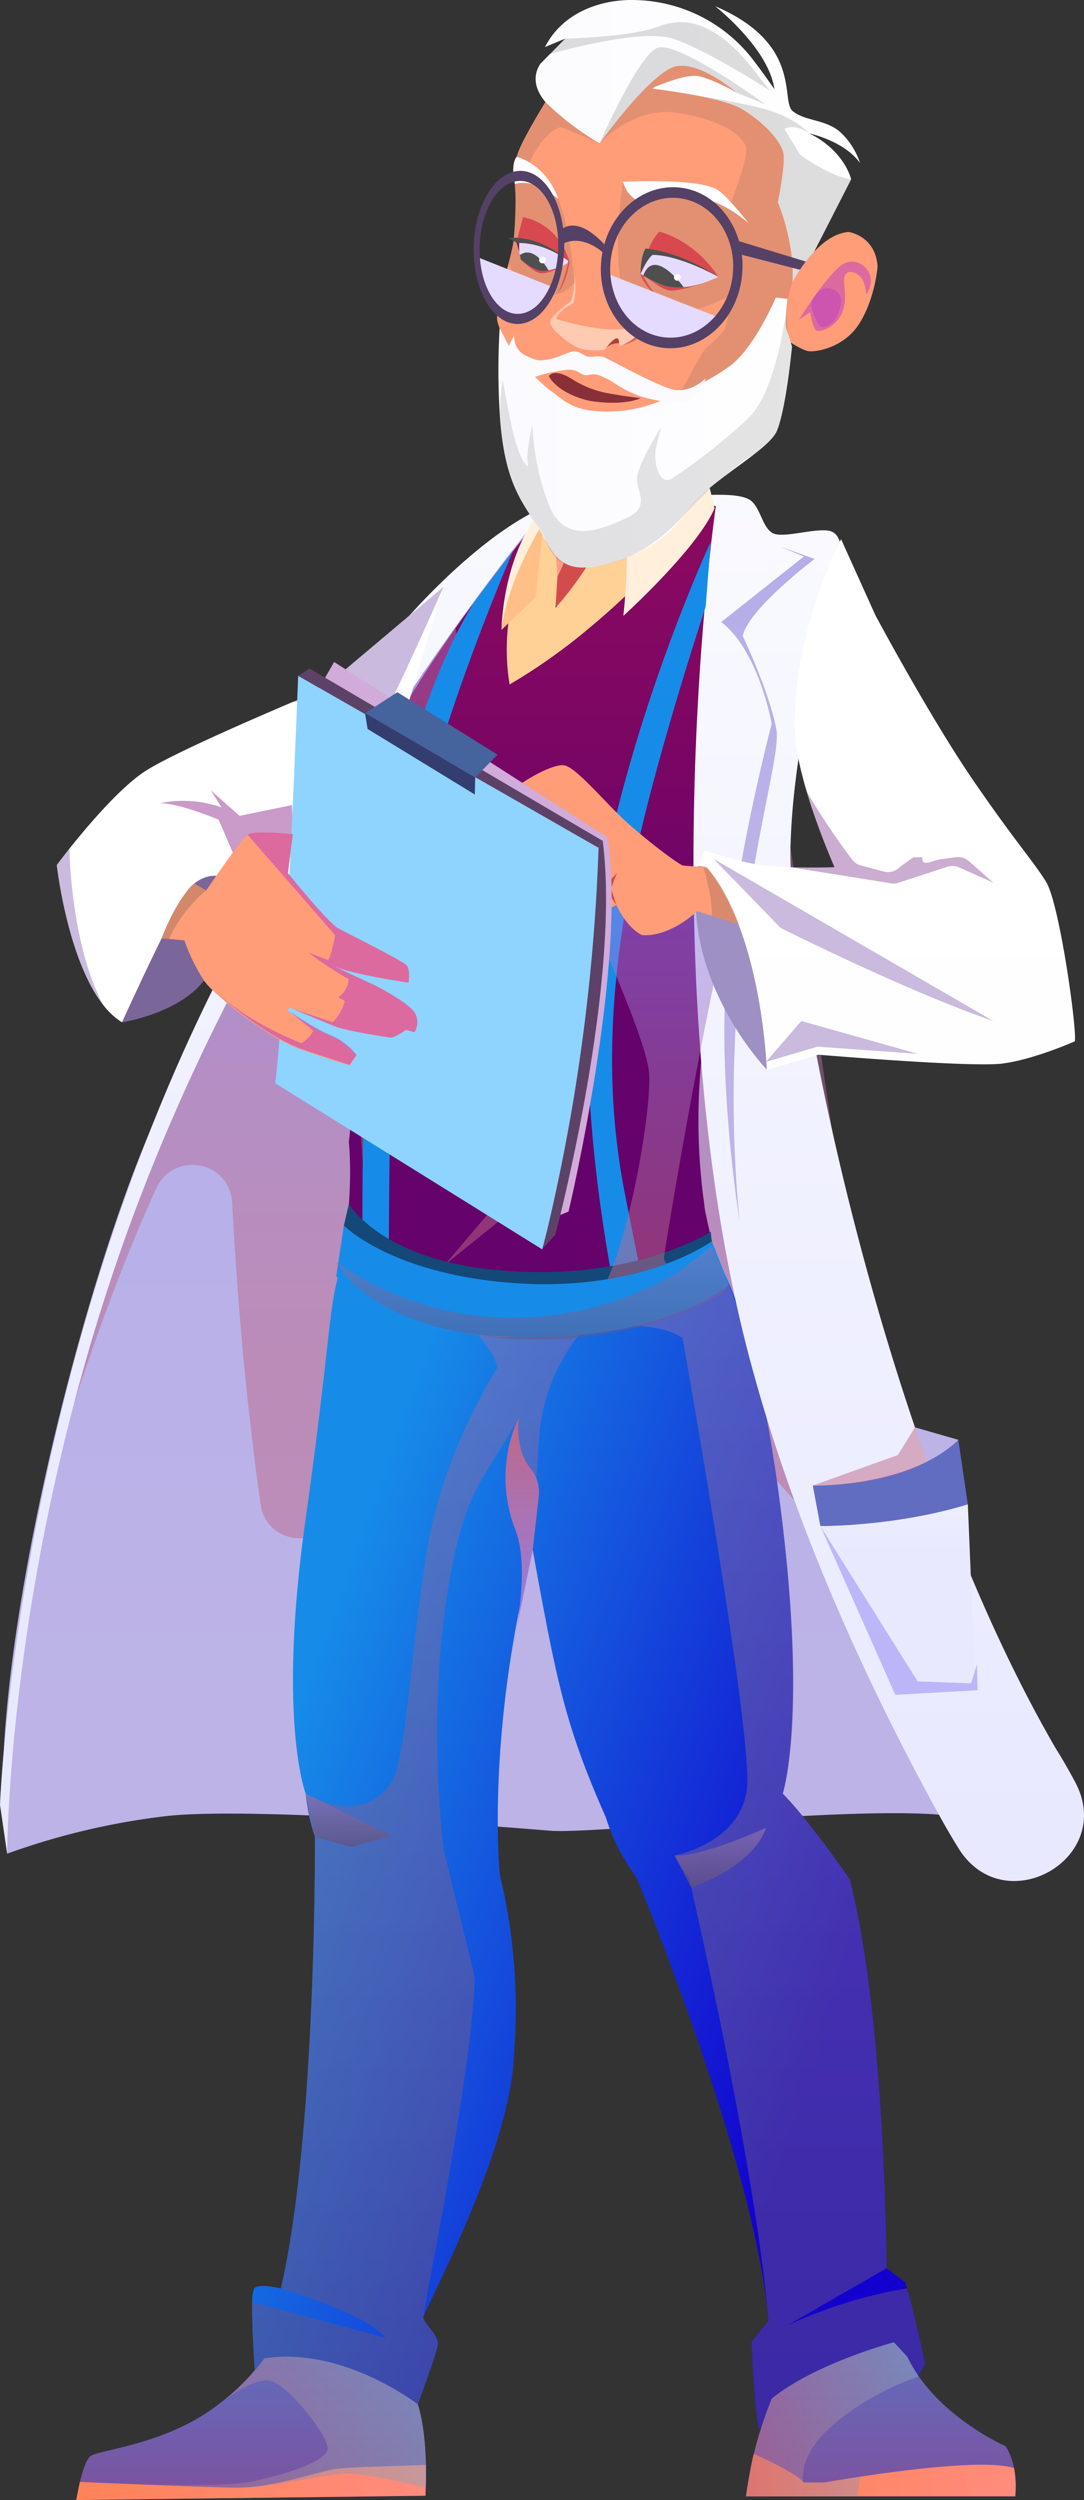 <svg xmlns="http://www.w3.org/2000/svg" xmlns:xlink="http://www.w3.org/1999/xlink" width="270.439" height="623.315" viewBox="0 0 270.439 623.315">
  <rect x="0" y="0" width="270.439" height="623.315" fill="#333333" stroke="none"/>
  <defs>
    <linearGradient id="linear-gradient" x1="-39.069" y1="0.901" x2="-39.069" y2="-0.316" gradientUnits="objectBoundingBox">
      <stop offset="0" stop-color="#bdb3e7"/>
      <stop offset="0.646" stop-color="#b2adea"/>
      <stop offset="1" stop-color="#aae"/>
    </linearGradient>
    <linearGradient id="linear-gradient-2" x1="-48.104" y1="0.806" x2="-48.104" y2="-0.453" gradientUnits="objectBoundingBox">
      <stop offset="0.011" stop-color="#be6888"/>
      <stop offset="1" stop-color="#8e81f4"/>
    </linearGradient>
    <linearGradient id="linear-gradient-3" x1="0.8" y1="0.757" x2="0.103" y2="0.324" gradientUnits="objectBoundingBox">
      <stop offset="0" stop-color="#1300ce"/>
      <stop offset="1" stop-color="#168ce8"/>
    </linearGradient>
    <linearGradient id="linear-gradient-4" x1="0.5" y1="1" x2="0.5" gradientUnits="objectBoundingBox">
      <stop offset="0.011" stop-color="#63517c"/>
      <stop offset="1" stop-color="#8e72b3"/>
    </linearGradient>
    <linearGradient id="linear-gradient-5" x1="0.5" y1="1" x2="0.5" y2="0" xlink:href="#linear-gradient-4"/>
    <linearGradient id="linear-gradient-7" x1="0.5" y1="1" x2="0.5" gradientUnits="objectBoundingBox">
      <stop offset="0" stop-color="#7c529d"/>
      <stop offset="1" stop-color="#616dc0"/>
    </linearGradient>
    <linearGradient id="linear-gradient-9" y1="0.5" x2="1" y2="0.5" gradientUnits="objectBoundingBox">
      <stop offset="0.022" stop-color="#ff8359"/>
      <stop offset="1" stop-color="#ff8b7c"/>
    </linearGradient>
    <linearGradient id="linear-gradient-10" x1="0" y1="0.5" x2="1" y2="0.5" xlink:href="#linear-gradient-9"/>
    <linearGradient id="linear-gradient-11" y1="0.5" x2="1" y2="0.5" gradientUnits="objectBoundingBox">
      <stop offset="0.011" stop-color="#be6888"/>
      <stop offset="1" stop-color="#8ea6ba"/>
    </linearGradient>
    <linearGradient id="linear-gradient-13" x1="0.5" y1="1" x2="0.5" gradientUnits="objectBoundingBox">
      <stop offset="0" stop-color="#8e81f4"/>
      <stop offset="0.989" stop-color="#be6888"/>
    </linearGradient>
    <linearGradient id="linear-gradient-14" x1="-70.309" y1="0.801" x2="-70.309" y2="-0.316" gradientUnits="objectBoundingBox">
      <stop offset="0" stop-color="#e8e9ff"/>
      <stop offset="1" stop-color="#fff"/>
    </linearGradient>
    <linearGradient id="linear-gradient-15" x1="-101.304" y1="0.606" x2="-101.304" y2="-0.364" gradientUnits="objectBoundingBox">
      <stop offset="0" stop-color="#65026b"/>
      <stop offset="0.994" stop-color="#a40e57"/>
    </linearGradient>
    <linearGradient id="linear-gradient-16" x1="-950.849" y1="-1.697" x2="-950.849" y2="-2.933" xlink:href="#linear-gradient"/>
    <linearGradient id="linear-gradient-17" x1="-102.124" y1="0.938" x2="-102.124" y2="-0.294" xlink:href="#linear-gradient-14"/>
    <linearGradient id="linear-gradient-18" x1="-266.295" y1="-1.574" x2="-265.324" y2="-1.574" xlink:href="#linear-gradient-7"/>
    <linearGradient id="linear-gradient-19" x1="-262.66" y1="-0.455" x2="-261.802" y2="-0.455" xlink:href="#linear-gradient-2"/>
    <linearGradient id="linear-gradient-20" x1="-266.932" y1="0.263" x2="-266.932" y2="-0.932" xlink:href="#linear-gradient-14"/>
    <linearGradient id="linear-gradient-21" x1="-361.358" y1="-2.317" x2="-361.358" y2="-3.276" xlink:href="#linear-gradient-2"/>
    <linearGradient id="linear-gradient-22" x1="-440.578" y1="0.554" x2="-440.578" y2="-0.426" xlink:href="#linear-gradient"/>
    <linearGradient id="linear-gradient-23" x1="-374.936" y1="0.401" x2="-374.936" y2="-0.566" xlink:href="#linear-gradient-2"/>
    <linearGradient id="linear-gradient-24" x1="-334.131" y1="-0.268" x2="-334.131" y2="-1.192" xlink:href="#linear-gradient-2"/>
    <linearGradient id="linear-gradient-25" x1="-208.776" y1="-0.428" x2="-208.776" y2="-1.298" gradientUnits="objectBoundingBox">
      <stop offset="0" stop-color="#ffd197"/>
      <stop offset="1" stop-color="#f9e0cc"/>
    </linearGradient>
    <linearGradient id="linear-gradient-26" x1="-887.332" y1="-1.862" x2="-887.332" y2="-2.793" gradientUnits="objectBoundingBox">
      <stop offset="0" stop-color="#ffbf86"/>
      <stop offset="1" stop-color="#f99d86"/>
    </linearGradient>
    <linearGradient id="linear-gradient-27" x1="-413.594" y1="-0.927" x2="-413.594" y2="-1.849" gradientUnits="objectBoundingBox">
      <stop offset="0" stop-color="#ffefdb"/>
      <stop offset="1" stop-color="#f9e0cc"/>
    </linearGradient>
    <linearGradient id="linear-gradient-28" x1="-493.033" y1="-1.234" x2="-493.033" y2="-2.141" xlink:href="#linear-gradient-27"/>
    <linearGradient id="linear-gradient-29" x1="-1274.869" y1="-2.421" x2="-1274.869" y2="-3.368" gradientUnits="objectBoundingBox">
      <stop offset="0" stop-color="#f99d86"/>
      <stop offset="1" stop-color="#ffbf86"/>
    </linearGradient>
    <linearGradient id="linear-gradient-30" x1="-0.131" y1="2.324" x2="0.905" y2="2.324" gradientUnits="objectBoundingBox">
      <stop offset="0" stop-color="#fbfbff"/>
      <stop offset="1" stop-color="#fff"/>
    </linearGradient>
    <linearGradient id="linear-gradient-31" x1="-0.43" y1="14.628" x2="0.722" y2="14.628" xlink:href="#linear-gradient-30"/>
    <linearGradient id="linear-gradient-32" x1="-0.15" y1="13.642" x2="0.9" y2="13.642" xlink:href="#linear-gradient-30"/>
    <linearGradient id="linear-gradient-33" x1="82.384" y1="8.251" x2="83.394" y2="8.251" gradientUnits="objectBoundingBox">
      <stop offset="0" stop-color="#ffeadb"/>
      <stop offset="0.994" stop-color="#c245ba"/>
    </linearGradient>
    <linearGradient id="linear-gradient-34" x1="93.138" y1="8.48" x2="93.138" y2="7.38" xlink:href="#linear-gradient-33"/>
    <linearGradient id="linear-gradient-35" x1="222.926" y1="14.412" x2="222.926" y2="13.394" xlink:href="#linear-gradient-33"/>
    <linearGradient id="linear-gradient-36" x1="0.078" y1="2.54" x2="1.082" y2="2.54" xlink:href="#linear-gradient-30"/>
    <linearGradient id="linear-gradient-37" x1="1.06" y1="3.449" x2="1.971" y2="3.449" xlink:href="#linear-gradient-30"/>
    <linearGradient id="linear-gradient-38" x1="0.5" y1="1" x2="0.5" y2="0" xlink:href="#linear-gradient-4"/>
    <linearGradient id="linear-gradient-39" x1="0.5" y1="1" x2="0.5" y2="0" xlink:href="#linear-gradient-2"/>
    <linearGradient id="linear-gradient-40" x1="0.5" y1="1.001" x2="0.5" y2="-0.001" xlink:href="#linear-gradient-2"/>
    <linearGradient id="linear-gradient-41" x1="17.883" y1="1.672" x2="17.883" y2="0.662" xlink:href="#linear-gradient-30"/>
    <linearGradient id="linear-gradient-42" x1="20.267" y1="3.941" x2="20.267" y2="2.706" xlink:href="#linear-gradient-14"/>
    <linearGradient id="linear-gradient-43" x1="52.409" y1="16.638" x2="53.501" y2="16.638" gradientUnits="objectBoundingBox">
      <stop offset="0.006" stop-color="#c245ba"/>
      <stop offset="1" stop-color="#ffeadb"/>
    </linearGradient>
    <linearGradient id="linear-gradient-44" x1="43.504" y1="6.325" x2="44.935" y2="6.325" xlink:href="#linear-gradient-43"/>
  </defs>
  <g id="Group_192" data-name="Group 192" transform="translate(-994.745 -305.473)">
    <path id="Path_655" data-name="Path 655" d="M1254.368,654.507c4.716,11.569-5.881,23.3-17.942,20.057l-.547-.144a41.352,41.352,0,0,0-6.254-.981c-24.932-2.28-87.088,4.826-98.116,3.915-12.143-1.012-73.866-5.915-95.258-3.7a177.054,177.054,0,0,0-40.165,9.426l-.446-3.029a135.664,135.664,0,0,1-.431-22.187.514.514,0,0,1,.018-.19c2.289-44.765,19.653-114.557,35.966-153.481.067-.141.116-.275.184-.416,21.276-50.521,77.585-141.879,85.312-148.288.14-.113.281-.226.443-.345.425-.324.85-.627,1.278-.932a.5.5,0,0,1,.1-.07,30.507,30.507,0,0,1,3.289-1.919c7.9-4.013,17.752-5.609,17.752-5.609l11.452-.009.743,0,6.2,0,9.139-.021,1.8.015,1.571-.006,6.761-.006-.1,18.091L1176.844,409s.416,4.056,1.192,11.006c4.215,37.078,19.332,156.25,41.492,175.748C1233.214,607.8,1245.617,633.048,1254.368,654.507Z" transform="translate(0.45 84.559)" fill-rule="evenodd" fill="url(#linear-gradient)"/>
    <path id="Path_656" data-name="Path 656" d="M997.721,584.431s13.36-47.718,29.9-83.757c4.328-9.429,18.366-6.825,18.914,3.536,1.073,20.3,3.136,47.44,7.1,75.226,1.58,11.1,17.523,11.4,19.549.373l15.961-86.8a9.9,9.9,0,0,1,17.129-4.8l86.049,96.46c6.544,7.333,18.617,1.69,17.189-8.032l-27.722-188.545a9.909,9.909,0,0,0-6-7.709l-60.3-25a9.87,9.87,0,0,0-11.822,3.35C1085.091,384.641,1016.106,485.878,997.721,584.431Z" transform="translate(6.12 101.064)" fill-rule="evenodd" opacity="0.5" fill="url(#linear-gradient-2)" style="mix-blend-mode: multiply;isolation: isolate"/>
    <g id="Group_184" data-name="Group 184" transform="translate(1013.756 618.845)">
      <path id="Path_657" data-name="Path 657" d="M1183.256,684l-1.834,3.209-8.494-7.339c-5.743,1.14-26.6,12.146-26.6,12.146l-4.588,8.494c-1.155-5.743-1.834-22.016-1.834-22.016l4.239-5.227c-3.212-39.092-32.842-110.345-32.842-110.345a61.965,61.965,0,0,1-3.613-5.688,44.868,44.868,0,0,1-4.093-9.448c-9.172-20.711-11.7-31.384-16.233-55.619-1.284-6.914-2.035-11.153-2.035-11.153-11.832,46.642-8.189,81.143-8.189,81.143a141.893,141.893,0,0,1,3.561,44.151c-.679,24.84-22.89,64.849-22.67,66.225.238,1.375,3.909,4.585,3.67,6.565-.22,1.981-5.028,14.989-5.028,14.989-16.988-11.685-38.3-11.465-38.3-11.465l-2.393,2.992s-.8-11.523-.633-17.046a8.723,8.723,0,0,1,.5-3.374c1.155-1.375,6.657,0,6.657,0,8.934-38.524,8.494-112.6,8.494-112.6a47.29,47.29,0,0,1-2.311-10.768s-7.119-18.327,0-68.557c6.018-42.613,5.719-53.482,8.561-61.774l6.5-.287L1130.776,408s10.141,12.535,16.545,63.9.382,69.932.382,69.932c6.422,6.419,16.731,21.334,16.731,21.334,8.953,34.856,9.173,96.988,9.173,96.988l4.585,3.432c.165.458.33.99.513,1.577C1180.576,671.255,1183.256,684,1183.256,684Z" transform="translate(-971.439 -408)" fill-rule="evenodd" fill="url(#linear-gradient-3)"/>
      <path id="Path_658" data-name="Path 658" d="M1183.256,684l-1.834,3.209-8.494-7.339c-5.743,1.14-26.6,12.146-26.6,12.146l-4.588,8.494c-1.155-5.743-1.834-22.016-1.834-22.016l4.239-5.227c-3.212-39.092-19.8-110.345-19.8-110.345a61.962,61.962,0,0,1-3.613-5.688s16.566-3.026,18.052-16.786c1.467-13.757-16.071-112.216-16.071-112.216-8-5.41-24.873-2-24.873-2h0a47.149,47.149,0,0,0-10.982,27.505l-.584,9.64c-7.454-4.768-4.432-15.371-4.432-15.371-7.883,14.619-12.287,16.548-16.267,35.339-7.381,34.832-2.482,72.237-2.482,72.237,2.054,8.714,7.779,31.94,7.779,31.94-.679,24.837-13.064,83.634-12.843,85.01.238,1.375,3.909,4.585,3.67,6.565-.22,1.981-5.028,14.989-5.028,14.989-16.988-11.685-38.3-11.465-38.3-11.465l-2.393,2.992s-.8-11.523-.633-17.046l33.2,8.916c-4.677-6.07-26.05-12.29-26.05-12.29,8.934-38.524,8.494-112.6,8.494-112.6a47.29,47.29,0,0,1-2.311-10.768s14.228,8.656,21.563-3.105c3.463-5.554,4.976-35.376,8.778-57.914,4.261-25.246,17.593-45.236,17.593-45.236l-4.071-11.116,4.738,10.6-15.118-20.912.789-2.256L1130.611,408s10.45,13.687,16.851,65.054.241,68.777.241,68.777c6.422,6.419,16.731,21.334,16.731,21.334,8.953,34.856,9.173,96.988,9.173,96.988l-24.675,14.219a118.526,118.526,0,0,1,29.773-9.209C1180.576,671.255,1183.256,684,1183.256,684Z" transform="translate(-971.439 -408)" opacity="0.5" fill="url(#linear-gradient-4)" style="mix-blend-mode: multiply;isolation: isolate"/>
      <path id="Path_659" data-name="Path 659" d="M1049.811,461.485l4.132,7.938s15.105-4.667,18.706-14.861C1072.649,454.562,1056.553,461.989,1049.811,461.485Z" transform="translate(-900.514 -312.246)" opacity="0.7" fill="url(#linear-gradient-5)" style="mix-blend-mode: multiply;isolation: isolate"/>
      <path id="Path_660" data-name="Path 660" d="M1019.693,451.786,1022,462.554l8.934,2.531,10.319-2.752Z" transform="translate(-962.451 -317.956)" opacity="0.7" fill="url(#linear-gradient-4)" style="mix-blend-mode: multiply;isolation: isolate"/>
      <path id="Path_661" data-name="Path 661" d="M1088.2,530.294c-.036,1.32-.092,2.091-.092,2.091l-87.137,1.067s1.522-9.634,3.668-11.009,13.907-2.439,25.225-8.567a51.945,51.945,0,0,0,6.4-4.126l.018-.018c.11-.073.532-.4,1.174-.88a57.508,57.508,0,0,0,10.438-10.713c19.573-3.066,38.3,11.465,38.3,11.465C1088.343,516.482,1088.324,526.113,1088.2,530.294Z" transform="translate(-1000.961 -223.509)" fill="url(#linear-gradient-7)"/>
      <path id="Path_662" data-name="Path 662" d="M1122.812,534.95h-67.179a96.671,96.671,0,0,1,6.458-24.379c10.878-8.824,30.452-14.035,30.452-14.035l3.338,3.6a33.449,33.449,0,0,0,2.7,4.658c7.925,11.575,21.833,17.666,21.833,17.666C1123.856,527.853,1122.812,534.95,1122.812,534.95Z" transform="translate(-888.541 -225.927)" fill="url(#linear-gradient-7)"/>
      <path id="Path_663" data-name="Path 663" d="M1001.882,510.768s31.032,1.351,39.594,1.4,20.793-4.23,24.461-4.689,22.279-.929,22.279-.929l-.113,7.653-87.137,1.073Z" transform="translate(-1000.965 -205.334)" fill="url(#linear-gradient-9)"/>
      <path id="Path_664" data-name="Path 664" d="M1057.577,505.637s10.591,4.625,12.424,7.152h5.2s37.943-6.776,47.33-3.576a27.712,27.712,0,0,1,.29,7.021h-67.187S1056.932,508.094,1057.577,505.637Z" transform="translate(-888.541 -207.211)" fill="url(#linear-gradient-10)"/>
      <path id="Path_665" data-name="Path 665" d="M1078.814,530.294c-.825-.183-14.087-3.264-18.987-3.411-5.025-.165-20.179,3.5-26.142,3.429-5.318-.073-24.2-.7-28.156-.844,3.906.129,22.251.642,28.4-.385,6.9-1.155,20.876-5.043,20.4-8.714-.44-3.668-10.31-16.163-14.677-16.731-3.338-.44-9.1,3.414-11.575,5.211a57.513,57.513,0,0,0,10.438-10.713c19.574-3.066,38.3,11.465,38.3,11.465C1078.961,516.482,1078.943,526.113,1078.814,530.294Z" transform="translate(-991.579 -223.509)" opacity="0.5" fill="url(#linear-gradient-11)" style="mix-blend-mode: multiply;isolation: isolate"/>
      <path id="Path_666" data-name="Path 666" d="M1070,531.5h5.208l8.971-1.449-.807,4.9h-27.738a96.671,96.671,0,0,1,6.458-24.379c10.878-8.824,30.452-14.035,30.452-14.035l3.338,3.6a33.449,33.449,0,0,0,2.7,4.658l-.052.348a66.317,66.317,0,0,0-20.732,11.612C1068.015,525.007,1070,531.5,1070,531.5Z" transform="translate(-888.541 -225.927)" opacity="0.5" fill="url(#linear-gradient-11)" style="mix-blend-mode: multiply;isolation: isolate"/>
      <path id="Path_667" data-name="Path 667" d="M1037.4,480.472c.082-.52,5.245-20.763,1.051-31.4a35.766,35.766,0,0,1,.862-27.985s-1.125,7.684,2.885,12.718a9.211,9.211,0,0,1,2.136,6.755L1042.8,454.1Z" transform="translate(-928.907 -381.079)" fill="url(#linear-gradient-13)" style="mix-blend-mode: multiply;isolation: isolate"/>
    </g>
    <path id="Path_668" data-name="Path 668" d="M1134.763,349.546l-6.128.9s-60.723,73.356-96.448,162.635-35.651,169.971-35.651,169.971l-1.791-12.168s4.383-122.959,67.316-229.585c0,0,8.271-27.774,11.349-33.585s28.988-31.98,28.988-31.98l-7.7,1.131s16.731-20.011,33.621-28.551l11.688-1.718-.761,2.286Z" transform="translate(0 84.577)" fill-rule="evenodd" fill="url(#linear-gradient-14)"/>
    <path id="Path_669" data-name="Path 669" d="M1122.108,350.289a8.278,8.278,0,0,1,1.507,4.793l-.049,14.65-.153,66.851a52.569,52.569,0,0,0-3.261,9.768c-1.7,6.327-3.6,14.861-5.5,24.165a151.6,151.6,0,0,0-1.589,51.523c-.034,1.758,4.193,18.531,4.193,18.531-1.382,1.553-39.566,25.8-92.031,1.317-1.4-.654-2.121-3.151-1.9-6.095.107-1.461-.877.923-.62-.52.785-4.386,2.723-16.951,1.663-28.972a172.966,172.966,0,0,0,.917-29.892c-.9-16.957-1.3-33.035-.425-43.674a64.1,64.1,0,0,1,.8-6.489c2.479-13.29,14.362-32.472,25.366-48.078,2.5-3.552,4.976-6.941,7.29-9.989,7.314-9.808,12.981-16.584,12.981-16.584l6.131-.9.471-.043,1.018-.122,2.968-.385.37-.027,9.595-1.171,9.209-1.088,8.13-1.012,2.739-.321,1.2-.125,1.067-.11a2.537,2.537,0,0,1,.642-.031,9.342,9.342,0,0,1,7.271,4.032Z" transform="translate(57.411 83.865)" fill-rule="evenodd" fill="url(#linear-gradient-15)"/>
    <g id="Group_185" data-name="Group 185" transform="translate(1164.856 428.838)">
      <path id="Path_670" data-name="Path 670" d="M1069.428,421.9l10.825,3.121-6.776,13.109Z" transform="translate(-1011.271 -189.398)" fill-rule="evenodd" fill="url(#linear-gradient-16)"/>
      <path id="Path_671" data-name="Path 671" d="M1148.532,666.8c10.181,19.054-17.7,34.865-29.1,16.511q-2.471-3.984-4.86-8.32c-17.773-32.273-36.947-73.472-47.971-116.522-9.179-35.865-12.547-74.34-13.177-108.426-.458-23.73.431-45.328,1.6-62.441l.046-.6c1.644-23.5,3.814-38.374,3.814-38.374s-1.376-.189-3.435-.3c-.5-.018-1.039-.052-1.623-.04-.516-.018-1.079-.009-1.66,0l-.135-.15-1.024-1.006-.605-.6s1.321-.2,3.267-.388q.5-.046,1.064-.1a56.542,56.542,0,0,1,6.486-.19l.022,0c2.732.1,5.214.483,6.437,1.476,2.381,1.981,2.8,6.5,5.266,8s10.313-1.2,14.139-.532c3.851.682,3.139,7.308,3.139,7.308a419.853,419.853,0,0,0-10.67,49.167c-.223,1.541-.425,3.063-.629,4.582l.006.037a174.7,174.7,0,0,0-1.455,18.684c-.425,30.054,22.3,147.964,66.035,223.527.141.242.284.477.434.712C1144.534,659.764,1146.283,662.585,1148.532,666.8Z" transform="translate(-1050.401 -345.835)" fill-rule="evenodd" fill="url(#linear-gradient-17)"/>
      <path id="Path_672" data-name="Path 672" d="M1061.089,434.321s23.9.562,36.314-11.395L1099.766,439s-18,6.957-36.791,5.407Z" transform="translate(-1028.421 -187.298)" fill="url(#linear-gradient-18)"/>
      <path id="Path_673" data-name="Path 673" d="M1061.706,429.955l18.7,42.091,20.521-1.153-.148-6.5-1.475,4.759-13.312-.489Z" transform="translate(-1027.152 -172.842)" opacity="0.5" fill="url(#linear-gradient-19)" style="mix-blend-mode: multiply;isolation: isolate"/>
      <path id="Path_674" data-name="Path 674" d="M1098.5,428.186l1.73,41.611-.926,3-13.311-.489-24.284-38.71S1080.323,433.767,1098.5,428.186Z" transform="translate(-1027.152 -176.481)" fill-rule="evenodd" fill="url(#linear-gradient-20)"/>
      <path id="Path_675" data-name="Path 675" d="M1086.58,421.9l-4.251,6.892-21.239,7.626s16.37.562,28.462-5.96Z" transform="translate(-1028.421 -189.399)" fill-rule="evenodd" opacity="0.5" fill="url(#linear-gradient-21)" style="mix-blend-mode: multiply;isolation: isolate"/>
      <path id="Path_676" data-name="Path 676" d="M1058.178,518.108s-5.156-31.622-3.438-59.391,11.477-64.483,11.477-64.483-3.2-18.152-12.6-25.378l20.613-16.322-5.905-2.473,8.589,3.069s-16.575,12.492-17.923,19.241c0,0,6.749,14.075,8.4,23.376S1051.687,450.475,1058.178,518.108Z" transform="translate(-1043.797 -337.139)" fill-rule="evenodd" fill="url(#linear-gradient-22)"/>
    </g>
    <path id="Path_677" data-name="Path 677" d="M1049.863,356.693l.728,4.948s-25.085,71.066-24.363,83.607c.7,12.116,1.495,56.313,1.541,59.066a.634.634,0,0,0,0,.138l-.022-.471-3.616-49.035c-.9-16.96-1.29-33.053-.425-43.668a64.88,64.88,0,0,1,.8-6.5C1026.995,391.5,1038.86,372.3,1049.863,356.693Z" transform="translate(58.558 105.333)" fill-rule="evenodd" opacity="0.5" fill="url(#linear-gradient-23)" style="mix-blend-mode: multiply;isolation: isolate"/>
    <path id="Path_678" data-name="Path 678" d="M1061.807,386.512,1044.469,438.3l-13.4,15.805,21.093-16.937Z" transform="translate(74.702 166.655)" fill-rule="evenodd" opacity="0.5" fill="url(#linear-gradient-24)" style="mix-blend-mode: multiply;isolation: isolate"/>
    <path id="Path_679" data-name="Path 679" d="M1090.325,336.432s-14.255,24.886-19.255,38.961c0,0-18.877,16.664-32.213,18.516,0,0-.749-9.445,1.657-14.259a157.727,157.727,0,0,0,12.572-27.777Z" transform="translate(90.489 63.667)" fill="#d34c4c"/>
    <g id="Group_186" data-name="Group 186" transform="translate(1119.862 418.796)">
      <path id="Path_680" data-name="Path 680" d="M1084.823,348.011c.033.241.073.507.089.773.058.532.113,1.064.131,1.644a.434.434,0,0,1,0,.156,43.476,43.476,0,0,1-.012,6.651,211.276,211.276,0,0,1-19.375,20.659l-.024,0c-2.76,2.607-5.758,5.272-8.943,7.919a143.112,143.112,0,0,1-19.873,14.063,52.9,52.9,0,0,1-.309-15.227,47.44,47.44,0,0,1,1.189-6.284,38.122,38.122,0,0,1,3.249-8.3l1.2-5.162.645-2.79.96-4.16,7.143-5.049.019-.024,4.679-3.316-.679,2.73a.892.892,0,0,0-.028.116c-.226,1.223-2.485,12.739-5.4,19.03-.446.941-.727,1.455-.727,1.455l-.5,7.892a81.274,81.274,0,0,0,14.894-24.268l.11-.33c.593-1.614,1.137-3.267,1.58-4.973l.122-.4,2.879-.892,13.142-4.09.217-.66.776-2.363,1.825-.266c0,.021.03.04.034.061A43.739,43.739,0,0,1,1084.823,348.011Z" transform="translate(-1034.795 -342.549)" fill-rule="evenodd" fill="url(#linear-gradient-25)"/>
      <path id="Path_681" data-name="Path 681" d="M1035.68,376.133l8.509-8.13,2.072-18.962.981-1.559S1038.012,355.857,1035.68,376.133Z" transform="translate(-1035.68 -332.404)" fill-rule="evenodd" fill="url(#linear-gradient-26)"/>
      <path id="Path_682" data-name="Path 682" d="M1069.742,356c-4.408,10.193-22.743,26.793-22.743,26.793.18-1.666.345-3.307.446-4.9l.024,0a130.054,130.054,0,0,0-.523-25.843l-1.993,4.472.11-.33,1.58-4.973.122-.4c.566-.284,1.305-.6,2.133-.92,4.178-1.669,10.97-3.769,14.105-4.722,1.058-.315,1.7-.5,1.7-.5l.9-2.13c0,.021.03.04.033.061a28.485,28.485,0,0,1,2.06,5.312c.079.235.159.471.22.73.177.605.361,1.229.513,1.813.009.067.043.15.055.217C1069.25,353.58,1069.742,356,1069.742,356Z" transform="translate(-1016.608 -342.549)" fill-rule="evenodd" fill="url(#linear-gradient-27)"/>
      <path id="Path_683" data-name="Path 683" d="M1035.68,381.55s.095-17.786,9.762-29.791l11.037-6.911-9.236,8.051S1037.333,367.83,1035.68,381.55Z" transform="translate(-1035.68 -337.821)" fill-rule="evenodd" fill="url(#linear-gradient-28)"/>
      <path id="Path_684" data-name="Path 684" d="M1039.852,351.863l1.21,16.319a65.118,65.118,0,0,0,6.837-23.333Z" transform="translate(-1027.1 -337.821)" fill-rule="evenodd" fill="url(#linear-gradient-29)"/>
    </g>
    <g id="Group_187" data-name="Group 187" transform="translate(1112.908 305.473)">
      <path id="Path_685" data-name="Path 685" d="M1073.65,341.4s-18.223,20.182-22.688,20.323-6.758-12.9-6.758-12.9Z" transform="translate(-1011.197 -231.579)" fill="#c7604f"/>
      <path id="Path_686" data-name="Path 686" d="M1040.212,335.566c-.841,3.564-.315,9.154-.315,9.154a101.033,101.033,0,0,1-.5,12.046c-.187,1.256-.63,3.13-1.177,5.248-1.281,4.967-3.047,11.291-2.895,14.1.223,3.973,10.713,18.443,13.342,25.02,2.647,6.584,3.662,9.069,4.456,9.915.645.672,5.382,2.537,11.566,2.885a2.679,2.679,0,0,0,.275-.009,30.578,30.578,0,0,0,4.511-.043c8.381-.7,31.5-10.912,34.5-14.445,1.531-1.785,3.212-9.961,4.493-17.578,1.234-7.357,2.1-14.185,2.1-14.185s5.046-19.13,4.37-27.915c-.516-6.388-10.967-18.137-21.545-24.779a35.293,35.293,0,0,0-9.494-4.359,16.861,16.861,0,0,0-1.941-.4c-12.813-1.825-27.4,3.16-33.83,10.484C1048.134,320.7,1041.033,332,1040.212,335.566Z" transform="translate(-1029.464 -296.491)" fill="#ff9d79"/>
      <path id="Path_687" data-name="Path 687" d="M1038.258,335.566c-.841,3.564-.315,9.154-.315,9.154a101.033,101.033,0,0,1-.5,12.046c-.186,1.256-.63,3.13-1.177,5.248,0,0,1.339,5.312,6.061,7.015s7.858,1.171,10.346-2.124c0,0-.7-12.177-4.053-20.854l-8.158-6.892s3.67-9.631,8.833-10.988l9.646,4.062s8.412-9.362,19.623-7.583,15.652,5.691,16.783,8.106-3.652,14.173-3.652,14.173-17.37-5.606-26.918-5.144c0,0-3.249,20.081.569,28.545,0,0,8.628,3.784,14.078,3.805,5.428.015,12.654-4.355,12.654-4.355s-1.192,7.021-2.017,8.778c-.826,1.773-3.787,3.75-5.251,5.575-1.442,1.828-13.32,25.237-16.1,27.542a10.023,10.023,0,0,1-5.7,2.25,30.578,30.578,0,0,0,4.511-.043c8.381-.7,31.5-10.912,34.5-14.445,1.531-1.785,3.212-9.961,4.493-17.578l-.009-.043s-1.926-2.268.052-10.933c1.978-8.644,5.979-26.06,5.979-26.06l-7.507-16.215-13.589-13.629-2.571-2.574-6.923-1.785a16.856,16.856,0,0,0-1.941-.4c-12.813-1.825-27.4,3.16-33.829,10.484C1046.18,320.7,1039.08,332,1038.258,335.566Z" transform="translate(-1027.51 -296.491)" fill="#4c4c4b" fill-rule="evenodd" opacity="0.16" style="mix-blend-mode: multiply;isolation: isolate"/>
      <path id="Path_688" data-name="Path 688" d="M1041.007,331.013s-.51.241-.024.015l.024-.015a68.7,68.7,0,0,0,13.421,10.2.226.226,0,0,1,.037-.067c.85-1.183,13.32-18.345,19.326-19.21,5.969-.859,14.157,6.064,14.839,6.669-.07-.037-.2-.113-.373-.214a.142.142,0,0,0-.071-.037c-.217-.134-.492-.284-.816-.465s-.718-.379-1.128-.6c-.379-.2-.813-.4-1.244-.611-.972-.465-2.091-.969-3.28-1.412l-1.158-.416-.037-.009a9.174,9.174,0,0,0-1.745-.41c-2.806-.373-8.35,1.782-10.551,2.7-.024.012-.027.03-.046.024-.568.244-.9.391-.9.391s.134.015.382.04c.489.067,1.452.18,2.732.355,0,0,.471.064,1.312.2.565.067,1.164.165,1.782.266a1.137,1.137,0,0,0,.2.034c.562.086,1.161.18,1.76.278.654.11,1.342.229,2.069.358,4.7.88,9.827,2.085,12.33,3.549,5.386,3.142,10.239,8.268,10.5,11.569s-1.446,11.725-1.446,11.725,4.625,10.7,3.534,21.285c-.095.889-.226,1.773-.4,2.662,0,0,.391-.835.951-2.014a72.294,72.294,0,0,1,3.582-6.947s7.788-15.172,10.6-20.72c0,0-1.519-7.033-10.429-11.453,0,0,8.818,1.9,12.657,7.412a18.191,18.191,0,0,0-5.224-7.99c-3.747-2.992-8.592-2.488-11.62-5.019-3.048-2.54,2.635-16.746-19.3-26.112,0,0,13.345,10.435,14.775,20.68-.285-.364-2.4-3.521-5.364-7.378a38.043,38.043,0,0,0-28.988-14.83h0a30.845,30.845,0,0,0-7.036.526c-4.787.96-11.933,3.607-15.863,11.19l5.062-2.106-3.775,3.839a.046.046,0,0,1-.04.009l-2.3,2.329S1036.165,325.49,1041.007,331.013Z" transform="translate(-1022.992 -305.473)" fill="url(#linear-gradient-30)"/>
      <path id="Path_689" data-name="Path 689" d="M1047.873,328.741s-2.348-7.959-10.371-10.484c0,0-1.608,1.534-.443,6.828,0,0,1.079-.575,3.674-.153S1047.873,328.741,1047.873,328.741Z" transform="translate(-1026.761 -279.182)" fill="url(#linear-gradient-31)"/>
      <path id="Path_690" data-name="Path 690" d="M1045.6,320.383a7.457,7.457,0,0,0,3.105,4.429s10.621-1.476,17.694.034c5.052,1.076,10.49,5.853,10.49,5.853s-5.159-6.55-7.507-8.149C1066.024,320.264,1055.516,320.031,1045.6,320.383Z" transform="translate(-1008.323 -275.082)" fill="url(#linear-gradient-32)"/>
      <path id="Path_691" data-name="Path 691" d="M1059.326,338.559s2.078,4.1,1.932,4.68-4.221,2.3-4.221,2.3-.211-.978-.578-1.165-2.947,1.409-3.353,2.088a16.73,16.73,0,0,1-6-.345c-2.378-.8-7.051-4.5-7.43-6.254s5.22-5.575,5.22-5.575a25.849,25.849,0,0,0,.892-6.321s.523,4.533-.391,6.883c0,0-3.435,1.574-4.261,3.882a70.63,70.63,0,0,0,10.643,2.375,29.33,29.33,0,0,0,7.687.015Z" transform="translate(-1020.548 -259.224)" opacity="0.58" fill="url(#linear-gradient-33)" style="mix-blend-mode: multiply;isolation: isolate"/>
      <path id="Path_692" data-name="Path 692" d="M1047.141,331.429a30.787,30.787,0,0,1,1.476,4.533c-.027.7-3.035,2.124-3.035,2.124s3.075-.7,3.967-1.978C1050.173,335.207,1047.141,331.429,1047.141,331.429Z" transform="translate(-1008.362 -252.094)" fill="#d46057" fill-rule="evenodd"/>
      <path id="Path_693" data-name="Path 693" d="M1047.4,334.317a4.424,4.424,0,0,0-3.17,1.091S1047.522,330.979,1047.4,334.317Z" transform="translate(-1011.143 -248.717)" fill="#ae4038" fill-rule="evenodd"/>
      <path id="Path_694" data-name="Path 694" d="M1066.45,333.2s-5.2,2.629-9.64,2.684-9.784-3.448-9.784-3.448l3.13-6.889S1060.316,327.657,1066.45,333.2Z" transform="translate(-1005.393 -264.182)" fill="#e4dbff"/>
      <path id="Path_695" data-name="Path 695" d="M1050.1,330.49s-4.594,3.029-7.467,2.244c-1.758-.483-4.71-2.806-4.71-2.806l-.987-4.676S1043.343,323.521,1050.1,330.49Z" transform="translate(-1026.153 -265.191)" fill="#e4dbff"/>
      <path id="Path_696" data-name="Path 696" d="M1036.931,329.1l1.522-5.914s8.589,1.048,11.642,11.153C1050.1,334.341,1042.573,327.727,1036.931,329.1Z" transform="translate(-1026.153 -269.042)" fill="#d7494f"/>
      <path id="Path_697" data-name="Path 697" d="M1047.026,334.867s1.773-7.846,4.734-10.5c0,0,8.6,1.941,14.69,11.26,0,0-8.607-5.263-16.911-5.975Z" transform="translate(-1005.393 -266.609)" fill="#d7494f"/>
      <path id="Path_698" data-name="Path 698" d="M1057.36,332.686s-7.372-10.316-10.1-2.962C1047.255,329.724,1052.876,333.658,1057.36,332.686Z" transform="translate(-1004.922 -261.039)" fill="#4f4f4f"/>
      <path id="Path_699" data-name="Path 699" d="M1044.407,330.655s-3.521-6.642-7.231-3.937l.238,1.134S1041.565,331.62,1044.407,330.655Z" transform="translate(-1025.649 -263.115)" fill="#4f4f4f"/>
      <path id="Path_700" data-name="Path 700" d="M1051.527,330.894s-5.722-4.841-13.054-4.719l-2.238-1.22S1043.369,323.653,1051.527,330.894Z" transform="translate(-1027.584 -265.595)" fill="#4f4f4f"/>
      <path id="Path_701" data-name="Path 701" d="M1066.45,332.789s-9.552-5.416-16.389-5.471c0,0-1.165.593-3.035,4.707,0,0,0-4.429,1.262-6.272C1048.288,325.753,1055.872,326.049,1066.45,332.789Z" transform="translate(-1005.393 -263.767)" fill="#4f4f4f"/>
      <path id="Path_702" data-name="Path 702" d="M1037.562,325.43l.016,2.281-.674-2.485Z" transform="translate(-1026.209 -264.85)" fill="#6b2442"/>
      <path id="Path_703" data-name="Path 703" d="M1047.726,328.233a17.376,17.376,0,0,0,5.865,7.033s-5.985-3.989-6.565-7.461Z" transform="translate(-1005.393 -259.547)" fill="#dc5157"/>
      <path id="Path_704" data-name="Path 704" d="M1043.227,327.024s-.645,4.829-2.956,7.742a28.7,28.7,0,0,0,2.6-8.02Z" transform="translate(-1019.284 -261.725)" fill="#dc5157"/>
      <path id="Path_705" data-name="Path 705" d="M1062.422,342.164s-3.83-.44-7.706-1.137a25,25,0,0,1-9.145-3.451c-4.933-3.173-6.024-.874-6.024-.874s1.9,4.242,10.233,6.159C1058.763,344.212,1062.422,342.164,1062.422,342.164Z" transform="translate(-1020.773 -242.904)" fill="#892f38" fill-rule="evenodd"/>
      <path id="Path_706" data-name="Path 706" d="M1061.592,329.482s-5.022,1.849-7.935,1.91c-2.145.043-6.113-3.286-6.113-3.286S1052.453,332.594,1061.592,329.482Z" transform="translate(-1004.328 -258.926)" fill="#d7494f"/>
      <path id="Path_707" data-name="Path 707" d="M1047.43,327.725s-3.335,2.081-5.594,1.947c-1.623-.095-4.361-2.836-4.361-2.836s2.54,2.133,4.664,2.247S1047.43,327.725,1047.43,327.725Z" transform="translate(-1025.034 -261.54)" fill="#d7494f"/>
      <path id="Path_708" data-name="Path 708" d="M1049.783,328.452a.83.83,0,1,0,1.009-.6A.826.826,0,0,0,1049.783,328.452Z" transform="translate(-999.778 -259.497)" fill="#fff"/>
      <path id="Path_709" data-name="Path 709" d="M1038.778,327.036a.83.83,0,1,0,1.011-.6A.833.833,0,0,0,1038.778,327.036Z" transform="translate(-1022.41 -262.407)" fill="#fff"/>
      <path id="Path_710" data-name="Path 710" d="M1039.648,315.219c1.1-.321,22.4-6.419,30.543-3.851,7.727,2.439,22.493,11.8,24.617,13.161-2.619-1.785-13.167-22.059-28.086-16.181-6.831,2.693-23.3,3.032-23.3,3.032Z" transform="translate(-1020.566 -301.752)" fill="#3a3a3a" fill-rule="evenodd" opacity="0.17"/>
      <path id="Path_711" data-name="Path 711" d="M1055.284,313.272c-.2-.128-.474-.278-.816-.465C1054.792,312.987,1055.067,313.137,1055.284,313.272Z" transform="translate(-990.089 -290.39)" fill="#680463" fill-rule="evenodd" opacity="0.4" style="mix-blend-mode: multiply;isolation: isolate"/>
      <path id="Path_712" data-name="Path 712" d="M1048.8,312.565c-.568.244-.9.391-.9.391s.134.015.382.04C1048.451,312.846,1048.623,312.715,1048.8,312.565Z" transform="translate(-1003.606 -290.888)" fill="#680463" fill-rule="evenodd" opacity="0.4" style="mix-blend-mode: multiply;isolation: isolate"/>
      <path id="Path_713" data-name="Path 713" d="M1043.7,333.231c.85-1.183,13.32-18.345,19.326-19.21,5.969-.859,14.158,6.064,14.839,6.669a.115.115,0,0,0,.049.031l7.1,2.842s-21.979-15.988-26.909-14.084C1053.342,311.328,1044.246,331.95,1043.7,333.231Z" transform="translate(-1012.229 -297.558)" fill="#3a3a3a" fill-rule="evenodd" opacity="0.17"/>
      <path id="Path_714" data-name="Path 714" d="M1051.246,313.194c4.7.88,9.827,2.085,12.33,3.549,5.386,3.142,10.239,8.268,10.5,11.569s-1.446,11.725-1.446,11.725,4.625,10.7,3.533,21.285l.553.648a72.273,72.273,0,0,1,3.582-6.947s7.788-15.172,10.6-20.72c-5.294-.624-12.734-6.144-12.734-6.144l-3.927-6.449c2.724-1.265,5.74.779,6.18,1.106-.358-.422-3.118-3.316-9.154-5.437C1067.244,315.972,1057.857,314.294,1051.246,313.194Z" transform="translate(-996.715 -289.594)" fill="#3a3a3a" fill-rule="evenodd" opacity="0.17"/>
      <path id="Path_715" data-name="Path 715" d="M1089.428,340.133s-17.853,9.191-30.562,10.291c-6.4.55-15.319-2.846-15.952-3.258a23.887,23.887,0,0,1-2.6-3.643s1.528,4.624,2.558,5.227,6.572,3.808,16.994,2.788S1089.428,340.133,1089.428,340.133Z" transform="translate(-1019.204 -234.195)" fill="#d34c4c" fill-rule="evenodd"/>
      <path id="Path_716" data-name="Path 716" d="M1051.274,330.508s-4.67-4.368-9.552-2.268l-1.373-2.653s3.451-5.385,11.374,2.934Z" transform="translate(-1019.122 -267.633)" fill="#554066"/>
      <path id="Path_717" data-name="Path 717" d="M1070.906,332.438l-15.135-3.9-.712-3.392,17.393,5.3Z" transform="translate(-988.871 -265.018)" fill="#554066"/>
      <path id="Path_718" data-name="Path 718" d="M1060.42,336.874s6.107-11.93,14-12.477c0,0,6.688.893,7.216,8.595,0,0-.578,7.876-4.5,14.154s-11.083,7.2-12.684,6.972-4.582-2.237-4.582-2.237A24.948,24.948,0,0,1,1060.42,336.874Z" transform="translate(-980.859 -266.556)" fill="#ff9d79"/>
      <path id="Path_719" data-name="Path 719" d="M1059.957,341.288s6.742-10.765,10.572-13.562l.113-.082c3.683-2.6,8.488,1.348,6.99,5.6a9.934,9.934,0,0,1-.844,1.813s-.241-3.28-1.577-4.545-3.161-1.657-3.821-.168.871,5.208-.566,8.989-5.355,5.034-6.388,4.744-1.666-4.637-1.666-4.637Z" transform="translate(-978.801 -261.593)" fill-rule="evenodd" opacity="0.58" fill="url(#linear-gradient-34)" style="mix-blend-mode: multiply;isolation: isolate"/>
      <path id="Path_720" data-name="Path 720" d="M1062.227,330.412c2.106-2.922,6.856-1,6.162,2.534l-.034.153c-1.061,5.077-3.918,5.694-4.946,5.489-.651-.128-1.614-2.433-2.231-4.108a3.411,3.411,0,0,1,.4-3.166C1061.778,331.039,1061.995,330.733,1062.227,330.412Z" transform="translate(-976.737 -257.121)" fill-rule="evenodd" opacity="0.58" fill="url(#linear-gradient-35)" style="mix-blend-mode: multiply;isolation: isolate"/>
      <path id="Path_721" data-name="Path 721" d="M1070.713,338.154,1044.571,327.9s.712,11.572,10.725,15.882S1070.713,338.154,1070.713,338.154Z" transform="translate(-1010.441 -259.352)" fill="#e4dbff" style="mix-blend-mode: soft-light;isolation: isolate"/>
      <path id="Path_722" data-name="Path 722" d="M1052.032,333.723l-18.394-7.305s.969,11.752,7.461,14.485S1052.032,333.723,1052.032,333.723Z" transform="translate(-1032.925 -262.399)" fill="#e4dbff" style="mix-blend-mode: soft-light;isolation: isolate"/>
      <path id="Path_723" data-name="Path 723" d="M1043.973,338.328c-1.4,11,5.3,21.035,14.958,22.413s18.623-6.425,20.023-17.428-5.3-21.038-14.958-22.413S1045.373,327.325,1043.973,338.328Zm19.69-14.809c8.39,1.2,14.2,9.912,12.99,19.467s-9,16.331-17.388,15.136-14.207-9.912-12.99-19.467S1055.273,322.324,1063.663,323.52Z" transform="translate(-1012.051 -274.071)" fill="#554066"/>
      <path id="Path_724" data-name="Path 724" d="M1033.409,339.578c.159,10.523,5.346,18.571,11.587,17.975s11.168-9.61,11.009-20.136-5.343-18.571-11.584-17.975S1033.25,329.051,1033.409,339.578Zm11.052-17.63c5.419-.52,9.921,6.471,10.059,15.612s-4.144,16.97-9.564,17.486-9.925-6.471-10.062-15.613S1039.039,322.465,1044.461,321.948Z" transform="translate(-1033.405 -276.81)" fill="#554066"/>
      <path id="Path_725" data-name="Path 725" d="M1039.424,344.235s6.7,7.161,9,8.69,4.579,4.459,10.753,5.055a34.082,34.082,0,0,0,15.062-1.858c4.676-1.647,12.886-4.832,19.033-9.4s11.358-16.973,11.358-16.973l2.959.293s-.819,6.095-.244,7.745,1.342,4.16,1.342,4.16-1.525,15.817-3.787,21.053-17.9,12.758-23.266,21.047-18.84,13.229-25.668,12.966-7.724-6-12.238-12.538-6.773-12.348-7.794-23.358a177.34,177.34,0,0,1-.181-23.795S1038.278,342.312,1039.424,344.235Z" transform="translate(-1029.258 -255.541)" fill="url(#linear-gradient-36)"/>
      <path id="Path_726" data-name="Path 726" d="M1042.573,343.448s2.225-1.244,8.243-2.066c3.539-.483,3.625,1.693,5.853,1.238s2.937.272,4.6.975,4.762,3.741,11.187,5.113,8.833,1,10.481-.523a16.092,16.092,0,0,0,2.943-4.734s-4.084,4.187-8.913,2.613-14.3-6.868-16.169-7.721-3.527.18-4.771-.422-2.3-1.485-3.683-1.088-3.429,1.507-5.621,1.886c-2.482.425-2.9.465-5.908-.978a5.147,5.147,0,0,1-2.733-4.875S1031.286,342.818,1042.573,343.448Z" transform="translate(-1027.954 -249.139)" fill="url(#linear-gradient-37)"/>
      <path id="Path_727" data-name="Path 727" d="M1107.313,329.867c.172-.929-2.136,22.6-9.811,29.755a146.043,146.043,0,0,1-19.1,15.087c-3.008,1.822-4.878-4.032-3.748-8.454l1.131-4.423s-6.306,9.918-6.079,13.219,3.378,6.865-2.879,9.634-15.087,6.529-19.063-3.414a62.76,62.76,0,0,1-4.1-19.971s-1.69,6.776-1.17,9.377-2.192-.782-3.763-7.935-2.46-12.746-2.46-12.746a48.774,48.774,0,0,0,1.485,22.746c3.83,11.59,7.384,12.492,9.243,17.434s4.875,7.7,13.735,6.153,16.086-7.326,20.631-12.458a108.588,108.588,0,0,1,15.46-13.925c3.332-2.262,7.73-3.27,9.215-11.985s2.378-16.19,2.378-16.19A21.013,21.013,0,0,1,1107.313,329.867Z" transform="translate(-1028.987 -255.362)" fill="#3a3a3a" opacity="0.14"/>
    </g>
    <path id="Path_728" data-name="Path 728" d="M1051.285,545.162s-14.421-60.124-5.875-106.98,28.019-88.513,28.019-88.513l-1.259,16.212s-13.5,40.648-18.507,66.922-7.042,51.85-1.659,79.352c5.333,27.245,6.5,31.084,6.5,31.084Z" transform="translate(98.625 90.889)" fill="#168ce8"/>
    <path id="Path_729" data-name="Path 729" d="M1024.887,546.518s-2.864-65.7,4.352-113.041c7.177-47.085,23.128-70.382,23.128-70.382l9.619-12.736s-21.16,48.522-26.3,81.908c-4.068,26.439-4.413,50.316-4.682,78.72-.26,27.322.049,38.927.049,38.927Z" transform="translate(60.834 92.308)" fill="#168ce8"/>
    <path id="Path_730" data-name="Path 730" d="M1024.066,403.684s7.641,13.2,34.764,16.245c35.3,3.958,55.5-9.331,55.5-9.331l.26,2.378s-10.242,13.381-51.731,11.049c-32.53-1.831-40.049-14.971-40.049-14.971Z" transform="translate(57.721 201.969)" fill="#144879"/>
    <path id="Path_731" data-name="Path 731" d="M1024.092,405.441s10.585,10.881,37.708,13.922c35.3,3.961,54.072-10,54.072-10l4.258,10.728s-16.4,15.288-57.89,12.953c-32.53-1.828-40.049-14.968-40.049-14.968Z" transform="translate(56.442 205.583)" fill="#168ce8"/>
    <path id="Path_732" data-name="Path 732" d="M1022.191,411.018a76.57,76.57,0,0,0,42.507,13.934,81.83,81.83,0,0,0,43.081-11.581l8.093-6.244s3.24,6.929,3.931,9.772-27.958,17.8-63.174,12.318C1028.261,424.794,1022.191,411.018,1022.191,411.018Z" transform="translate(56.442 209.05)" fill-rule="evenodd" opacity="0.5" fill="url(#linear-gradient-38)" style="mix-blend-mode: multiply;isolation: isolate"/>
    <g id="Group_188" data-name="Group 188" transform="translate(1109.311 521.102)">
      <path id="Path_733" data-name="Path 733" d="M1051.192,479.318a79.989,79.989,0,0,0,14.735-3.866,2.859,2.859,0,0,1-.657-1.32c.015-1.171,5.86-36.507,11.676-64.831,1.9-9.3,3.8-17.838,5.5-24.165L1055,379.881l-14-3.86s18.767,39.548,20.454,51.031C1062.547,434.476,1057.5,465.289,1051.192,479.318Z" transform="translate(-1014.19 -376.021)" fill-rule="evenodd" opacity="0.5" fill="url(#linear-gradient-39)" style="mix-blend-mode: multiply;isolation: isolate"/>
      <path id="Path_734" data-name="Path 734" d="M1041.6,415.105c-3.411-.189-6.489-.529-9.371-.941a73.145,73.145,0,0,0,11.062,1.158c.883-.012,1.824-.046,2.75-.073C1044.57,415.209,1043.137,415.194,1041.6,415.105Z" transform="translate(-1032.228 -297.581)" fill-rule="evenodd" opacity="0.5" fill="url(#linear-gradient-40)" style="mix-blend-mode: multiply;isolation: isolate"/>
    </g>
    <g id="Group_189" data-name="Group 189" transform="translate(1115.577 439.913)">
      <path id="Path_735" data-name="Path 735" d="M1069.368,429.56s-22.059-22.67-17.129-50.912l1.657-3.8S1074.118,398.109,1069.368,429.56Z" transform="translate(-998.818 -297.236)" fill="#9f90c4" fill-rule="evenodd"/>
      <path id="Path_736" data-name="Path 736" d="M1083.625,392.829c-1.8-.874-9.744-6.892-14.653-11.489s-11.639-12.663-14.6-13.381-12.171,4.609-15.637,8.405a20.2,20.2,0,0,0-4.454,7.357l4.823,2.173,8.161-6.177s-3.854,9.359-3.995,12.678l2.828,2.234.3,1.583,5.9,3.42,2.3.348,5.627,3.83s4.4.605,7-1.079c0,0,2.206,5.3,6.308,7.489,0,0,6.015,1.085,13.846-5.921l54.955,17.034s7.482-16.82-3.851-27.93C1138.477,393.4,1085.419,393.7,1083.625,392.829Z" transform="translate(-1034.278 -311.548)" fill="#ff9d79"/>
      <path id="Path_737" data-name="Path 737" d="M1087.4,349.458l8.577,18.99s13.672,25.558,24.488,41.287,14.726,19.754,18.07,25.14,7.694,36.406,7.186,39.762c0,0-10.273,4.588-18.189,5.563s-45.807-2.222-45.807-2.222l-12.865,3.805s-1.094-33.961-15.047-50.6l-2.081-.315,1.657-3.8a96.988,96.988,0,0,0,11.45,3.173c7,1.54,20.934.993,20.934.993s-9.667-21.658-9.937-34.511C1075.32,372.375,1087.4,349.458,1087.4,349.458Z" transform="translate(-998.394 -349.458)" fill-rule="evenodd" fill="url(#linear-gradient-41)"/>
      <path id="Path_738" data-name="Path 738" d="M1109.842,392.744l-8.521-3.805a4.164,4.164,0,0,0-2.986-.159l-12.229,3.992a4.2,4.2,0,0,1-1.305.2l-25.522-4.083,10.958-.006c-.523.416-.4-.932-1.348-3.176,0,0-3.246-7.317-3.111-8.1l-2.482-7.556a178.869,178.869,0,0,0,11.306,16.9,4.162,4.162,0,0,0,2.265,1.51l5.633,1.5a4.16,4.16,0,0,0,4.157-1.235l3.264-2.32h2.207c-.107,2.586,2.243.8,4.811.452l3.527-.474a4.159,4.159,0,0,1,3.307,1Z" transform="translate(-982.863 -307.105)" fill="#7c338b" fill-rule="evenodd" opacity="0.4" style="mix-blend-mode: multiply;isolation: isolate"/>
      <path id="Path_739" data-name="Path 739" d="M1052.985,375.528l16.741,17.242s31.411,15.774,53.06,23.2Z" transform="translate(-995.807 -295.845)" fill="#7c57ae" fill-rule="evenodd" opacity="0.4" style="mix-blend-mode: multiply;isolation: isolate"/>
      <path id="Path_740" data-name="Path 740" d="M1095.089,396.933l-29-8.176-8.829,10.2,12.863-3.8Z" transform="translate(-987.005 -268.641)" fill="#7c57ae" fill-rule="evenodd" opacity="0.4" style="mix-blend-mode: multiply;isolation: isolate"/>
      <path id="Path_741" data-name="Path 741" d="M1052.155,376.244s2.237,6.911,2.13,12.021l6.776,2.1s-3.46-9.524-7.87-13.965Z" transform="translate(-997.514 -294.373)" fill="#353535" fill-rule="evenodd" opacity="0.18"/>
      <path id="Path_742" data-name="Path 742" d="M1048.62,384.608l-2.3-3.33-3,1.038,5.424-5.612-1.452,3.742Z" transform="translate(-1015.681 -293.425)" fill="#d34c4c" fill-rule="evenodd"/>
    </g>
    <g id="Group_191" data-name="Group 191" transform="translate(1008.915 451.796)">
      <path id="Path_743" data-name="Path 743" d="M1028.225,377.3l5.446,4.135s-2.552,15.252-9.221,22.826-19.748,9.564-19.748,9.564a100.376,100.376,0,0,1,8.53-27.377C1019.786,373.318,1028.225,377.3,1028.225,377.3Z" transform="translate(-988.438 -305.251)" fill="#7b669a" fill-rule="evenodd"/>
      <path id="Path_744" data-name="Path 744" d="M999.381,422.7s2.589,23.351,11.529,34.807a17.876,17.876,0,0,0,4.735,4.4s13.641-30.048,16.847-33.5,6.66-3.02,6.66-3.02l15.368-3.53,6.089,1.3,5.309,2.228,7.271,3.108,22.621-75.027a.628.628,0,0,1,.034-.119l-30.6,25.769-6.856,2.873c-.015.024-.015.024-.043.009-10.56,4.487-30.207,13.033-36.739,17.183-6.321,4.025-14.622,13.855-19.085,19.436C1000.594,421.068,999.381,422.7,999.381,422.7Z" transform="translate(-999.381 -353.346)" fill-rule="evenodd" fill="url(#linear-gradient-42)"/>
      <path id="Path_745" data-name="Path 745" d="M1026.048,385.495l-3.539-8.213s-9.93-4.23-14.741-4.1a28.864,28.864,0,0,1,15.472,1.03l-2.7-4.273,7.2,6.373,13.054-2.681.245,7.265Z" transform="translate(-982.135 -319.227)" fill="#7c0477" fill-rule="evenodd" opacity="0.4" style="mix-blend-mode: multiply;isolation: isolate"/>
      <path id="Path_746" data-name="Path 746" d="M1025.544,379.115l-6.856,2.873c6,.092,10.148.174,10.148.174a34.331,34.331,0,0,1,4.514,17.832c5.117-6.477,21.769-44.31,22.756-46.529a.657.657,0,0,1,.034-.119Z" transform="translate(-959.677 -353.346)" fill="#7c57ae" fill-rule="evenodd" opacity="0.4" style="mix-blend-mode: multiply;isolation: isolate"/>
      <path id="Path_747" data-name="Path 747" d="M999.381,378.781s2.589,23.351,11.529,34.807c-8.158-15.411-8.372-38.848-8.372-38.848l-.012-.04C1000.594,377.152,999.381,378.781,999.381,378.781Z" transform="translate(-999.381 -309.43)" fill="#7c57ae" fill-rule="evenodd" opacity="0.4" style="mix-blend-mode: multiply;isolation: isolate"/>
      <g id="Group_190" data-name="Group 190" transform="translate(54.5 18.721)">
        <path id="Path_748" data-name="Path 748" d="M1074.99,499.751l8-3.246s14.711-61.79,9.729-93.259l-68.211-43.775-3.7,6.461Z" transform="translate(-1009.819 -359.471)" fill="#d1abd9"/>
        <path id="Path_749" data-name="Path 749" d="M1083.822,503.611s18.9-68.517,13.959-100.17L1022.928,360.6s-2.892,77.956-5.716,101.594Z" transform="translate(-1017.212 -357.153)" fill="#8ed4ff"/>
        <path id="Path_750" data-name="Path 750" d="M1019.082,361.8l2.875-1.786,72.981,42.878-1,1.751Z" transform="translate(-1013.367 -358.356)" fill="#5d4267"/>
        <path id="Path_751" data-name="Path 751" d="M1039.037,475.908l3.185-3.527s16.518-62.331,11.774-98.394l-1,1.751A482.76,482.76,0,0,1,1039.037,475.908Z" transform="translate(-972.329 -329.619)" fill="#5d4267"/>
        <path id="Path_752" data-name="Path 752" d="M1057.6,377.512l-5.568,5.667-27.487-16.007,8.047-5.234Z" transform="translate(-1002.137 -354.398)" fill="#45639d"/>
        <path id="Path_753" data-name="Path 753" d="M1051.916,383.916l.113-4.259-27.487-16.007.632,3.931Z" transform="translate(-1002.137 -350.877)" fill="#333d6f"/>
      </g>
      <path id="Path_754" data-name="Path 754" d="M1007.932,399.792l5.685.471a47.181,47.181,0,0,0,5.043,10.251,18.119,18.119,0,0,0,2.133,2.311c.073.061.128.116.2.177,4.612,4.359,14.515,12,21.872,14.564,6.458,2.237,11.9,3.921,11.9,3.921l1.727-2.445a15.826,15.826,0,0,0-6.523-4.97c-3.775-1.531-9.4-5.407-10.389-6.076l-.138-.1.406-.9s.22.1.608.263l.141.058c2.063.877,7.806,3.338,10.551,4.386,3.374,1.323,13.944,2.83,13.944,2.83,1.391-.116,3.784-1.944,3.784-1.944l2.136.6a4.6,4.6,0,0,0,.031-4.918c-1.611-2.574-9.824-6.752-9.824-6.752l-10.343-4.79c4.958,2.121,18.654,4.09,18.654,4.09s.544-3.078-.428-4.264c-.981-1.171-14.289-7.766-16.973-9.194s-12.681-13.843-12.681-13.843l1.232-9.7s-9.588-1.055-11.285.125c-1.708,1.2-10.312,13.876-10.312,13.876l-3-1.715C1011.658,389.9,1007.932,399.792,1007.932,399.792Z" transform="translate(-981.796 -312.15)" fill="#ff9d79"/>
      <path id="Path_755" data-name="Path 755" d="M1019.092,379.252a34.2,34.2,0,0,0-9.285,12.137l-1.874-.15s3.356-9.35,8.167-13.7Z" transform="translate(-981.794 -303.591)" fill="#3d3d3d" fill-rule="evenodd" opacity="0.23"/>
      <path id="Path_756" data-name="Path 756" d="M1012.237,386.288c4.615,4.356,14.518,12,21.875,14.561,6.455,2.24,11.9,3.921,11.9,3.921l1.727-2.445a15.824,15.824,0,0,0-6.522-4.97c-3.775-1.531-9.4-5.4-10.386-6.076l6.113,5a8.547,8.547,0,0,1-2.919,3.09S1021.678,394.929,1012.237,386.288Z" transform="translate(-972.943 -285.601)" fill-rule="evenodd" opacity="0.58" fill="url(#linear-gradient-43)" style="mix-blend-mode: multiply;isolation: isolate"/>
      <path id="Path_757" data-name="Path 757" d="M1036.71,421.7c3.374,1.323,13.944,2.83,13.944,2.83,1.391-.116,3.784-1.944,3.784-1.944l2.136.6a4.6,4.6,0,0,0,.031-4.918c-1.611-2.574-9.824-6.752-9.824-6.752l-10.343-4.79c4.958,2.121,18.654,4.09,18.654,4.09s.544-3.078-.428-4.264c-.981-1.171-14.289-7.766-16.973-9.194s-12.682-13.843-12.682-13.843l1.232-9.7s-9.588-1.055-11.285.125l21.808,25.045s-.7,4.444-1.72,6.229l-4.894-1.889a76.31,76.31,0,0,0,10.019,6.605,5.92,5.92,0,0,1-2.6,4.551l1.62.926a11.383,11.383,0,0,1-3.017,5.272l-10.01-3.359C1028.222,418.195,1033.965,420.655,1036.71,421.7Z" transform="translate(-967.349 -312.15)" fill-rule="evenodd" opacity="0.58" fill="url(#linear-gradient-44)" style="mix-blend-mode: multiply;isolation: isolate"/>
    </g>
  </g>
</svg>
